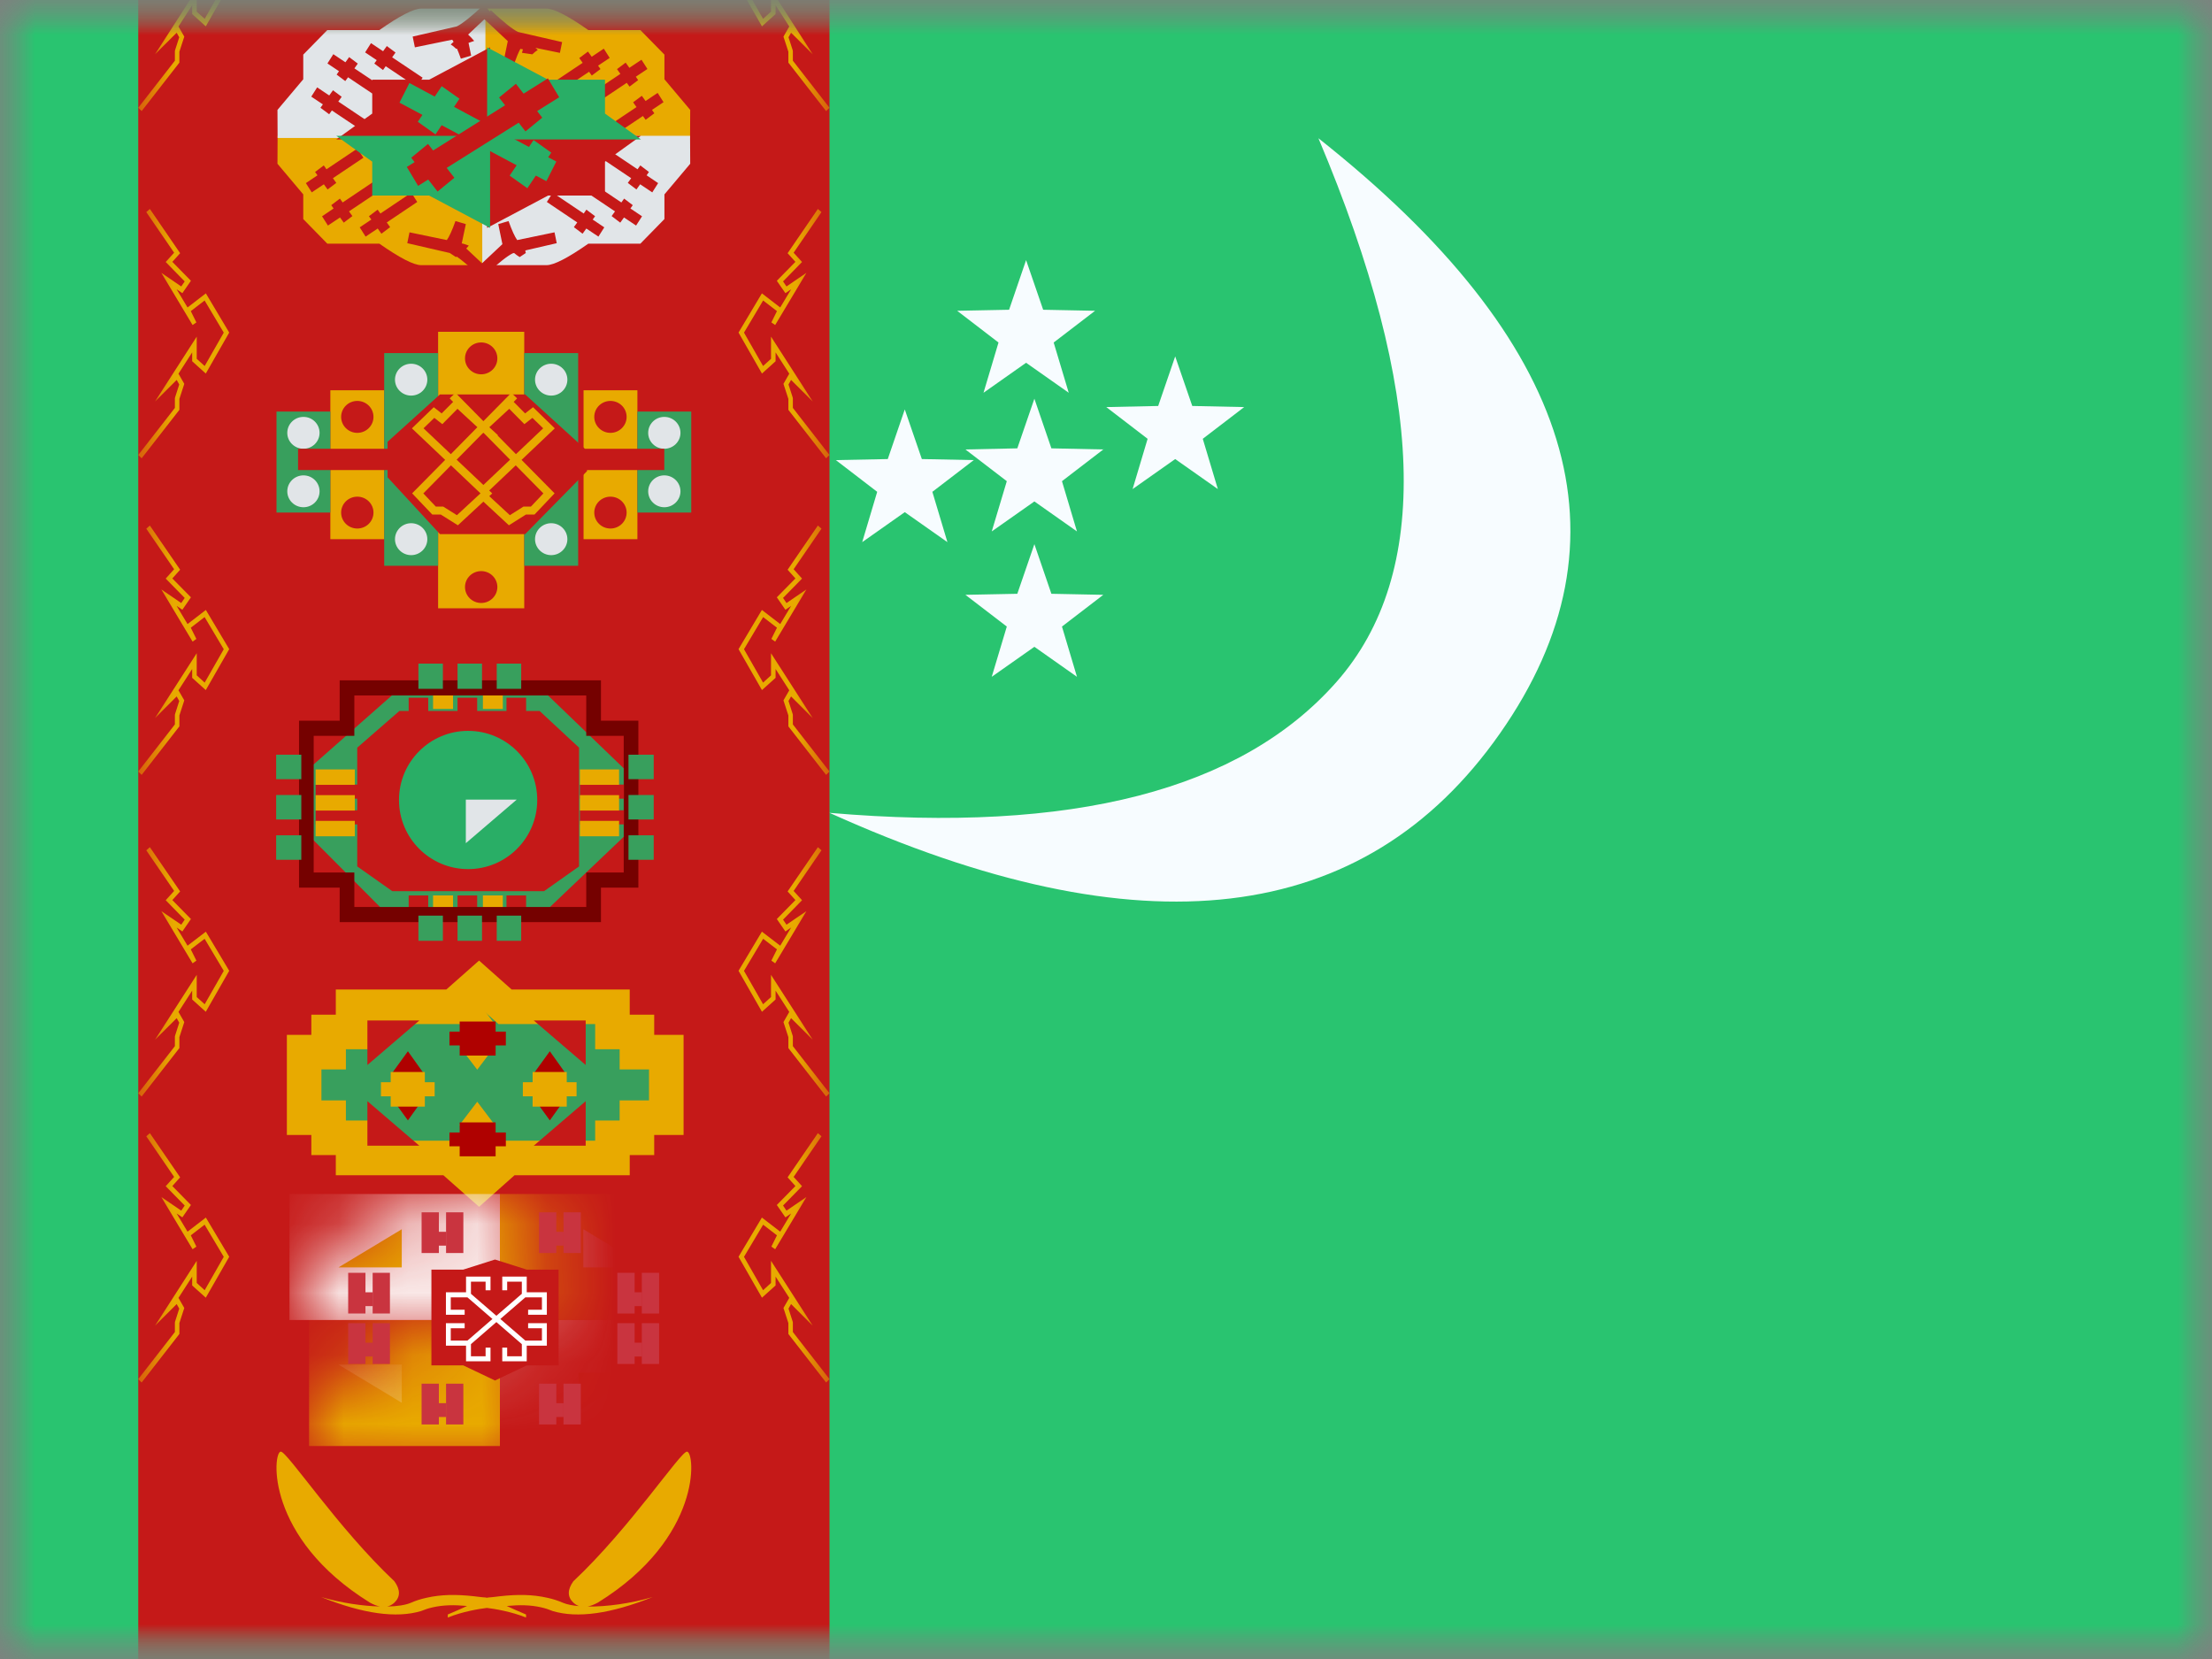 <svg xmlns="http://www.w3.org/2000/svg" xmlns:xlink="http://www.w3.org/1999/xlink" width="32" height="24" viewBox="0 0 32 24">
  <rect x="0" y="0" width="32" height="24" fill="#808080" stroke="none"/>
  <defs>
    <rect id="a" width="32" height="24"/>
    <rect id="c" width="32" height="24"/>
    <rect id="e" width="32" height="24"/>
    <rect id="g" width="10" height="26.323" y="1.677"/>
    <polygon id="i" points="1.817 .051 .045 1.05 .045 2.705 1.817 3.745 3.736 3.745 5.55 2.705 5.55 1.05 3.736 .051"/>
  </defs>
  <g fill="none" fill-rule="evenodd">
    <mask id="b" fill="white">
      <use xlink:href="#a"/>
    </mask>
    <g mask="url(#b)">
      <mask id="d" fill="white">
        <use xlink:href="#c"/>
      </mask>
      <g mask="url(#d)">
        <mask id="f" fill="white">
          <use xlink:href="#e"/>
        </mask>
        <use fill="#29C470" xlink:href="#e"/>
        <g mask="url(#f)">
          <g transform="translate(2 -2)">
            <mask id="h" fill="white">
              <use xlink:href="#g"/>
            </mask>
            <use fill="#C51918" xlink:href="#g"/>
            <path fill="#E8AA00" d="M0.595,21.298 L0.049,22 L0,21.951 L0.53,21.27 L0.53,21.134 L0.532,21.121 L0.593,20.931 L0.556,20.865 L0.243,21.178 L0.846,20.24 L0.846,20.56 L0.961,20.665 L1.237,20.182 L0.96,19.717 L0.76,19.871 L0.841,20.034 L0.786,20.072 L0.334,19.317 L0.622,19.514 L0.672,19.44 L0.397,19.16 L0.519,19.026 L0.116,18.438 L0.168,18.393 L0.606,19.032 L0.493,19.158 L0.762,19.432 L0.638,19.611 L0.555,19.555 L0.713,19.818 L0.978,19.614 L1.316,20.181 L0.977,20.773 L0.78,20.596 L0.78,20.468 L0.582,20.776 L0.666,20.922 L0.595,21.14 L0.595,21.298 Z M0.595,17.162 L0.049,17.863 L0,17.815 L0.53,17.134 L0.53,16.997 L0.532,16.985 L0.593,16.795 L0.556,16.729 L0.243,17.041 L0.846,16.103 L0.846,16.424 L0.961,16.528 L1.237,16.045 L0.96,15.581 L0.76,15.734 L0.841,15.897 L0.786,15.936 L0.334,15.181 L0.622,15.377 L0.672,15.304 L0.397,15.023 L0.519,14.889 L0.116,14.301 L0.168,14.256 L0.606,14.896 L0.493,15.021 L0.762,15.295 L0.638,15.475 L0.555,15.418 L0.713,15.681 L0.978,15.478 L1.316,16.044 L0.977,16.637 L0.78,16.459 L0.78,16.331 L0.582,16.639 L0.666,16.786 L0.595,17.004 L0.595,17.162 Z M0.595,12.508 L0.049,13.21 L0,13.161 L0.53,12.48 L0.53,12.344 L0.532,12.331 L0.593,12.141 L0.556,12.075 L0.243,12.388 L0.846,11.45 L0.846,11.77 L0.961,11.875 L1.237,11.392 L0.96,10.927 L0.76,11.081 L0.841,11.243 L0.786,11.282 L0.334,10.527 L0.622,10.724 L0.672,10.65 L0.397,10.37 L0.519,10.235 L0.116,9.648 L0.168,9.603 L0.606,10.242 L0.493,10.368 L0.762,10.641 L0.638,10.821 L0.555,10.765 L0.713,11.028 L0.978,10.824 L1.316,11.391 L0.977,11.983 L0.78,11.806 L0.78,11.678 L0.582,11.986 L0.666,12.132 L0.595,12.35 L0.595,12.508 Z M0.595,7.929 L0.049,8.63 L0,8.582 L0.53,7.901 L0.53,7.764 L0.532,7.751 L0.593,7.562 L0.556,7.496 L0.243,7.808 L0.846,6.87 L0.846,7.191 L0.961,7.295 L1.237,6.812 L0.96,6.347 L0.76,6.501 L0.841,6.664 L0.786,6.702 L0.334,5.947 L0.622,6.144 L0.672,6.071 L0.397,5.79 L0.519,5.656 L0.116,5.068 L0.168,5.023 L0.606,5.663 L0.493,5.788 L0.762,6.062 L0.638,6.241 L0.555,6.185 L0.713,6.448 L0.978,6.244 L1.316,6.811 L0.977,7.404 L0.78,7.226 L0.78,7.098 L0.582,7.406 L0.666,7.553 L0.595,7.771 L0.595,7.929 Z M0.595,2.906 L0.049,3.607 L0,3.559 L0.53,2.878 L0.53,2.741 L0.532,2.728 L0.593,2.539 L0.556,2.473 L0.243,2.785 L0.846,1.847 L0.846,2.168 L0.961,2.272 L1.237,1.789 L0.96,1.324 L0.76,1.478 L0.841,1.641 L0.786,1.68 L0.334,0.925 L0.622,1.121 L0.672,1.048 L0.397,0.767 L0.519,0.633 L0.116,0.045 L0.168,0 L0.606,0.64 L0.493,0.765 L0.762,1.039 L0.638,1.218 L0.555,1.162 L0.713,1.425 L0.978,1.221 L1.316,1.788 L0.977,2.381 L0.78,2.203 L0.78,2.075 L0.582,2.383 L0.666,2.53 L0.595,2.748 L0.595,2.906 Z M9.405,21.298 L9.405,21.14 L9.334,20.922 L9.418,20.776 L9.22,20.468 L9.22,20.596 L9.023,20.773 L8.684,20.181 L9.022,19.614 L9.287,19.818 L9.445,19.555 L9.362,19.611 L9.238,19.432 L9.507,19.158 L9.394,19.032 L9.832,18.393 L9.884,18.438 L9.481,19.026 L9.603,19.16 L9.328,19.44 L9.378,19.514 L9.666,19.317 L9.214,20.072 L9.159,20.034 L9.24,19.871 L9.04,19.717 L8.763,20.182 L9.039,20.665 L9.154,20.56 L9.154,20.24 L9.757,21.178 L9.444,20.865 L9.407,20.931 L9.468,21.121 L9.47,21.134 L9.47,21.27 L10,21.951 L9.951,22 L9.405,21.298 Z M9.405,17.162 L9.405,17.004 L9.334,16.786 L9.418,16.639 L9.22,16.331 L9.22,16.459 L9.023,16.637 L8.684,16.044 L9.022,15.478 L9.287,15.681 L9.445,15.418 L9.362,15.475 L9.238,15.295 L9.507,15.021 L9.394,14.896 L9.832,14.256 L9.884,14.301 L9.481,14.889 L9.603,15.023 L9.328,15.304 L9.378,15.377 L9.666,15.181 L9.214,15.936 L9.159,15.897 L9.24,15.734 L9.04,15.581 L8.763,16.045 L9.039,16.528 L9.154,16.424 L9.154,16.103 L9.757,17.041 L9.444,16.729 L9.407,16.795 L9.468,16.985 L9.47,16.997 L9.47,17.134 L10,17.815 L9.951,17.863 L9.405,17.162 Z M9.405,12.508 L9.405,12.35 L9.334,12.132 L9.418,11.986 L9.22,11.678 L9.22,11.806 L9.023,11.983 L8.684,11.391 L9.022,10.824 L9.287,11.028 L9.445,10.765 L9.362,10.821 L9.238,10.641 L9.507,10.368 L9.394,10.242 L9.832,9.603 L9.884,9.648 L9.481,10.235 L9.603,10.37 L9.328,10.65 L9.378,10.724 L9.666,10.527 L9.214,11.282 L9.159,11.243 L9.24,11.081 L9.04,10.927 L8.763,11.392 L9.039,11.875 L9.154,11.77 L9.154,11.45 L9.757,12.388 L9.444,12.075 L9.407,12.141 L9.468,12.331 L9.47,12.344 L9.47,12.48 L10,13.161 L9.951,13.21 L9.405,12.508 Z M9.405,7.929 L9.405,7.771 L9.334,7.553 L9.418,7.406 L9.22,7.098 L9.22,7.226 L9.023,7.404 L8.684,6.811 L9.022,6.244 L9.287,6.448 L9.445,6.185 L9.362,6.241 L9.238,6.062 L9.507,5.788 L9.394,5.663 L9.832,5.023 L9.884,5.068 L9.481,5.656 L9.603,5.79 L9.328,6.071 L9.378,6.144 L9.666,5.947 L9.214,6.702 L9.159,6.664 L9.24,6.501 L9.04,6.347 L8.763,6.812 L9.039,7.295 L9.154,7.191 L9.154,6.87 L9.757,7.808 L9.444,7.496 L9.407,7.562 L9.468,7.751 L9.47,7.764 L9.47,7.901 L10,8.582 L9.951,8.63 L9.405,7.929 Z M9.405,2.906 L9.405,2.748 L9.334,2.53 L9.418,2.383 L9.22,2.075 L9.22,2.203 L9.023,2.381 L8.684,1.788 L9.022,1.221 L9.287,1.425 L9.445,1.162 L9.362,1.218 L9.238,1.039 L9.507,0.765 L9.394,0.64 L9.832,0 L9.884,0.045 L9.481,0.633 L9.603,0.767 L9.328,1.048 L9.378,1.121 L9.666,0.925 L9.214,1.68 L9.159,1.641 L9.24,1.478 L9.04,1.324 L8.763,1.789 L9.039,2.272 L9.154,2.168 L9.154,1.847 L9.757,2.785 L9.444,2.473 L9.407,2.539 L9.468,2.728 L9.47,2.741 L9.47,2.878 L10,3.559 L9.951,3.607 L9.405,2.906 Z" mask="url(#h)"/>
            <g mask="url(#h)">
              <g transform="translate(2.4 16.2)">
                <path fill="#389F5D" stroke="#E8AA00" stroke-width=".5" d="M2.907,0.365 L4.46,0.365 L4.46,0.729 L4.814,0.729 L4.814,1.021 L5.239,1.021 L5.239,1.969 L4.814,1.969 L4.814,2.26 L4.46,2.26 L4.46,2.552 L2.948,2.552 C2.669,2.8 2.53,2.924 2.53,2.924 C2.53,2.924 2.39,2.8 2.109,2.552 L0.708,2.552 L0.708,2.26 L0.354,2.26 L0.354,1.969 L0,1.969 L0,1.021 L0.354,1.021 L0.354,0.729 L0.708,0.729 L0.708,0.365 L2.151,0.365 L2.53,0.03 L2.907,0.365 Z"/>
                <path fill="#C51918" d="M0.915,0.563 L1.666,0.563 L0.915,1.207 L0.915,0.563 Z M4.073,0.563 L4.073,1.207 L3.322,0.563 L4.073,0.563 Z M0.915,2.374 L0.915,1.73 L1.666,2.374 L0.915,2.374 Z M4.073,2.374 L3.322,2.374 L4.073,1.73 L4.073,2.374 Z"/>
                <path fill="#E8AA00" d="M2.504,0.279 L2.76,0.619 L2.245,0.619 L2.504,0.279 Z M2.504,1.275 L2.245,0.936 L2.76,0.936 L2.504,1.275 Z M2.504,1.738 L2.76,2.077 L2.245,2.077 L2.504,1.738 Z M2.504,2.733 L2.245,2.394 L2.76,2.394 L2.504,2.733 Z"/>
                <path fill="#AF0100" d="M2.25 2.183L2.25 2.037 2.77 2.037 2.77 2.183 2.918 2.183 2.918 2.383 2.77 2.383 2.77 2.528 2.25 2.528 2.25 2.383 2.102 2.383 2.102 2.183 2.25 2.183zM2.25.724L2.25.578 2.77.578 2.77.724 2.918.724 2.918.924 2.77.924 2.77 1.07 2.25 1.07 2.25.924 2.102.924 2.102.724 2.25.724zM1.501 1.008L1.744 1.349 1.254 1.349 1.501 1.008zM1.501 2.008L1.254 1.668 1.744 1.668 1.501 2.008zM3.554 1.008L3.797 1.349 3.307 1.349 3.554 1.008zM3.554 2.008L3.307 1.668 3.797 1.668 3.554 2.008z"/>
                <path fill="#E8AA00" d="M3.305,1.456 L3.305,1.308 L3.799,1.308 L3.799,1.456 L3.941,1.456 L3.941,1.66 L3.799,1.66 L3.799,1.809 L3.305,1.809 L3.305,1.66 L3.164,1.66 L3.164,1.456 L3.305,1.456 Z M1.252,1.456 L1.252,1.308 L1.746,1.308 L1.746,1.456 L1.888,1.456 L1.888,1.66 L1.746,1.66 L1.746,1.809 L1.252,1.809 L1.252,1.66 L1.111,1.66 L1.111,1.456 L1.252,1.456 Z"/>
              </g>
            </g>
            <g mask="url(#h)">
              <g transform="translate(2.4 19.2)">
                <mask id="j" fill="white">
                  <use xlink:href="#i"/>
                </mask>
                <rect width="2.761" height="1.823" x=".071" y="1.896" fill="#E8AA00" fill-rule="nonzero" mask="url(#j)"/>
                <g mask="url(#j)">
                  <g transform="translate(-.212 .073)">
                    <rect width="3.044" height="1.823" fill="#F9E8E7"/>
                    <polygon fill="#E8AA00" fill-rule="nonzero" points=".708 1.062 1.624 .51 1.624 1.062"/>
                  </g>
                </g>
                <g mask="url(#j)">
                  <g transform="matrix(-1 0 0 1 5.876 .073)">
                    <rect width="3.044" height="1.823" fill="#E8AA00"/>
                    <polygon fill="#F9E8E7" fill-rule="nonzero" points=".92 1.062 1.837 .51 1.837 1.062"/>
                  </g>
                </g>
                <g mask="url(#j)">
                  <g transform="rotate(180 2.796 1.86)">
                    <rect width="2.761" height="1.823" fill="#F9E8E7"/>
                    <polygon fill="#E8AA00" fill-rule="nonzero" points=".708 1.062 1.624 .51 1.624 1.062"/>
                  </g>
                </g>
                <polygon fill="#FCFCFC" fill-rule="nonzero" points=".496 3.104 1.412 2.552 1.412 3.104" mask="url(#j)" transform="matrix(1 0 0 -1 0 5.645)"/>
                <polygon fill="#C51918" points="1.841 1.167 2.301 1.167 2.761 1.021 3.221 1.167 3.681 1.167 3.681 2.552 3.221 2.552 2.761 2.771 2.301 2.552 1.841 2.552"/>
                <path fill="#C9343F" fill-rule="nonzero" d="M1.949,3.099 L2.052,3.099 L2.052,3.299 L1.949,3.299 L1.949,3.407 L1.699,3.407 L1.699,2.817 L1.949,2.817 L1.949,3.099 Z M3.648,3.099 L3.751,3.099 L3.751,3.299 L3.648,3.299 L3.648,3.407 L3.398,3.407 L3.398,2.817 L3.648,2.817 L3.648,3.099 Z M1.949,0.62 L2.052,0.62 L2.052,0.82 L1.949,0.82 L1.949,0.927 L1.699,0.927 L1.699,0.338 L1.949,0.338 L1.949,0.62 Z M3.648,0.62 L3.751,0.62 L3.751,0.82 L3.648,0.82 L3.648,0.927 L3.398,0.927 L3.398,0.338 L3.648,0.338 L3.648,0.62 Z M4.781,2.224 L4.883,2.224 L4.883,2.424 L4.781,2.424 L4.781,2.532 L4.531,2.532 L4.531,1.942 L4.781,1.942 L4.781,2.224 Z M4.781,1.495 L4.883,1.495 L4.883,1.695 L4.781,1.695 L4.781,1.802 L4.531,1.802 L4.531,1.213 L4.781,1.213 L4.781,1.495 Z M0.887,2.224 L0.99,2.224 L0.99,2.424 L0.887,2.424 L0.887,2.532 L0.637,2.532 L0.637,1.942 L0.887,1.942 L0.887,2.224 Z M0.887,1.495 L0.99,1.495 L0.99,1.695 L0.887,1.695 L0.887,1.802 L0.637,1.802 L0.637,1.213 L0.887,1.213 L0.887,1.495 Z M0.991,1.213 L1.241,1.213 L1.241,1.802 L0.991,1.802 L0.991,1.213 Z M0.991,1.942 L1.241,1.942 L1.241,2.532 L0.991,2.532 L0.991,1.942 Z M4.885,1.213 L5.135,1.213 L5.135,1.802 L4.885,1.802 L4.885,1.213 Z M4.885,1.942 L5.135,1.942 L5.135,2.532 L4.885,2.532 L4.885,1.942 Z M3.752,0.338 L4.002,0.338 L4.002,0.927 L3.752,0.927 L3.752,0.338 Z M2.053,0.338 L2.303,0.338 L2.303,0.927 L2.053,0.927 L2.053,0.338 Z M3.752,2.817 L4.002,2.817 L4.002,3.407 L3.752,3.407 L3.752,2.817 Z M2.053,2.817 L2.303,2.817 L2.303,3.407 L2.053,3.407 L2.053,2.817 Z"/>
                <path fill="#FFFFFF" fill-rule="nonzero" d="M2.724,1.881 L2.362,1.568 L2.121,1.568 L2.121,1.747 L2.322,1.747 L2.322,1.82 L2.051,1.82 L2.051,1.495 L2.342,1.495 L2.342,1.268 L2.696,1.268 L2.696,1.466 L2.625,1.466 L2.625,1.341 L2.413,1.341 L2.413,1.517 L2.781,1.835 L3.149,1.517 L3.149,1.341 L2.937,1.341 L2.937,1.466 L2.866,1.466 L2.866,1.268 L3.22,1.268 L3.22,1.495 L3.511,1.495 L3.511,1.82 L3.24,1.82 L3.24,1.747 L3.44,1.747 L3.44,1.568 L3.2,1.568 L2.838,1.881 L3.2,2.194 L3.44,2.194 L3.44,2.015 L3.24,2.015 L3.24,1.942 L3.511,1.942 L3.511,2.267 L3.22,2.267 L3.22,2.493 L2.866,2.493 L2.866,2.295 L2.937,2.295 L2.937,2.421 L3.149,2.421 L3.149,2.245 L2.781,1.926 L2.413,2.245 L2.413,2.421 L2.625,2.421 L2.625,2.295 L2.696,2.295 L2.696,2.493 L2.342,2.493 L2.342,2.267 L2.051,2.267 L2.051,1.942 L2.322,1.942 L2.322,2.015 L2.121,2.015 L2.121,2.194 L2.362,2.194 L2.724,1.881 Z"/>
              </g>
            </g>
            <g mask="url(#h)">
              <g transform="translate(2 6.8)">
                <path fill="#E8AA00" fill-rule="nonzero" d="M0.779,0.846 L1.558,0.846 L1.558,3 L0.779,3 L0.779,0.846 Z M4.442,0.846 L5.221,0.846 L5.221,3 L4.442,3 L4.442,0.846 Z M2.338,0 L3.584,0 L3.584,4 L2.338,4 L2.338,0 Z"/>
                <path fill="#389F5D" d="M0,1.154 L0.779,1.154 L0.779,2.615 L0,2.615 L0,1.154 Z M1.558,0.308 L2.338,0.308 L2.338,3.385 L1.558,3.385 L1.558,0.308 Z M5.221,1.154 L6,1.154 L6,2.615 L5.221,2.615 L5.221,1.154 Z M3.584,0.308 L4.364,0.308 L4.364,3.385 L3.584,3.385 L3.584,0.308 Z"/>
                <path fill="#E1E5E8" d="M0.39,1.692 C0.261,1.692 0.156,1.589 0.156,1.462 C0.156,1.334 0.261,1.231 0.39,1.231 C0.519,1.231 0.623,1.334 0.623,1.462 C0.623,1.589 0.519,1.692 0.39,1.692 Z M0.39,2.538 C0.261,2.538 0.156,2.435 0.156,2.308 C0.156,2.18 0.261,2.077 0.39,2.077 C0.519,2.077 0.623,2.18 0.623,2.308 C0.623,2.435 0.519,2.538 0.39,2.538 Z M1.948,3.231 C1.819,3.231 1.714,3.127 1.714,3 C1.714,2.873 1.819,2.769 1.948,2.769 C2.077,2.769 2.182,2.873 2.182,3 C2.182,3.127 2.077,3.231 1.948,3.231 Z M1.948,0.923 C1.819,0.923 1.714,0.82 1.714,0.692 C1.714,0.565 1.819,0.462 1.948,0.462 C2.077,0.462 2.182,0.565 2.182,0.692 C2.182,0.82 2.077,0.923 1.948,0.923 Z M5.61,1.692 C5.481,1.692 5.377,1.589 5.377,1.462 C5.377,1.334 5.481,1.231 5.61,1.231 C5.739,1.231 5.844,1.334 5.844,1.462 C5.844,1.589 5.739,1.692 5.61,1.692 Z M5.61,2.538 C5.481,2.538 5.377,2.435 5.377,2.308 C5.377,2.18 5.481,2.077 5.61,2.077 C5.739,2.077 5.844,2.18 5.844,2.308 C5.844,2.435 5.739,2.538 5.61,2.538 Z M3.974,3.231 C3.845,3.231 3.74,3.127 3.74,3 C3.74,2.873 3.845,2.769 3.974,2.769 C4.103,2.769 4.208,2.873 4.208,3 C4.208,3.127 4.103,3.231 3.974,3.231 Z M3.974,0.923 C3.845,0.923 3.74,0.82 3.74,0.692 C3.74,0.565 3.845,0.462 3.974,0.462 C4.103,0.462 4.208,0.565 4.208,0.692 C4.208,0.82 4.103,0.923 3.974,0.923 Z"/>
                <path fill="#C51918" d="M1.169,1.462 C1.04,1.462 0.935,1.358 0.935,1.231 C0.935,1.103 1.04,1 1.169,1 C1.298,1 1.403,1.103 1.403,1.231 C1.403,1.358 1.298,1.462 1.169,1.462 Z M2.961,0.615 C2.832,0.615 2.727,0.512 2.727,0.385 C2.727,0.257 2.832,0.154 2.961,0.154 C3.09,0.154 3.195,0.257 3.195,0.385 C3.195,0.512 3.09,0.615 2.961,0.615 Z M2.961,3.923 C2.832,3.923 2.727,3.82 2.727,3.692 C2.727,3.565 2.832,3.462 2.961,3.462 C3.09,3.462 3.195,3.565 3.195,3.692 C3.195,3.82 3.09,3.923 2.961,3.923 Z M4.831,1.462 C4.702,1.462 4.597,1.358 4.597,1.231 C4.597,1.103 4.702,1 4.831,1 C4.96,1 5.065,1.103 5.065,1.231 C5.065,1.358 4.96,1.462 4.831,1.462 Z M1.169,2.846 C1.04,2.846 0.935,2.743 0.935,2.615 C0.935,2.488 1.04,2.385 1.169,2.385 C1.298,2.385 1.403,2.488 1.403,2.615 C1.403,2.743 1.298,2.846 1.169,2.846 Z M4.831,2.846 C4.702,2.846 4.597,2.743 4.597,2.615 C4.597,2.488 4.702,2.385 4.831,2.385 C4.96,2.385 5.065,2.488 5.065,2.615 C5.065,2.743 4.96,2.846 4.831,2.846 Z"/>
                <path fill="#C51918" d="M4.461,1.692 L5.61,1.692 L5.61,2 L4.492,2 L4.492,2.016 L3.597,2.927 L2.365,2.927 L1.607,2.105 L1.607,2 L0.312,2 L0.312,1.692 L1.607,1.692 L1.607,1.591 L2.365,0.906 L3.597,0.906 L4.461,1.692 Z"/>
                <path fill="#E8AA00" fill-rule="nonzero" d="M2.555,1.014 L2.505,0.963 L2.589,0.883 L2.993,1.293 L3.397,0.883 L3.481,0.963 L3.431,1.014 L3.633,1.218 L3.555,1.213 L3.711,1.091 L4.026,1.397 L3.545,1.853 L4.023,2.337 L3.732,2.644 L3.608,2.644 L3.362,2.799 L2.993,2.457 L2.624,2.799 L2.377,2.644 L2.254,2.644 L1.962,2.337 L2.44,1.853 L1.959,1.397 L2.275,1.091 L2.43,1.213 L2.352,1.218 L2.555,1.014 Z M2.993,2.216 L3.379,1.85 L3.011,1.477 L2.993,1.46 L2.974,1.477 L2.606,1.85 L2.993,2.216 Z M3.077,2.296 L3.121,2.338 L3.078,2.378 L3.376,2.653 L3.574,2.528 L3.681,2.528 L3.861,2.338 L3.461,1.932 L3.077,2.296 Z M3.199,1.501 L3.464,1.77 L3.858,1.396 L3.702,1.245 L3.586,1.336 L3.367,1.114 L3.079,1.38 L3.093,1.394 L3.204,1.496 L3.199,1.501 Z M2.951,2.337 L2.524,1.932 L2.124,2.338 L2.304,2.528 L2.411,2.528 L2.61,2.653 L2.951,2.337 Z M2.522,1.77 L2.906,1.38 L2.618,1.114 L2.399,1.336 L2.283,1.245 L2.127,1.396 L2.522,1.77 Z"/>
              </g>
            </g>
            <path fill="#E8AA00" fill-rule="nonzero" d="M5.044,25.114 C5.062,25.11 5.078,25.108 5.093,25.108 C5.096,25.108 5.109,25.106 5.133,25.104 C5.135,25.103 5.207,25.095 5.234,25.092 C5.487,25.064 5.701,25.065 5.921,25.115 C5.999,25.132 6.074,25.156 6.145,25.187 C6.202,25.211 6.282,25.227 6.379,25.235 C6.348,25.225 6.32,25.208 6.294,25.184 C6.207,25.101 6.207,24.998 6.294,24.876 C7.116,24.104 7.847,22.993 7.939,23 C8.056,23.009 8.165,24.244 6.649,25.184 C6.595,25.213 6.546,25.232 6.5,25.241 C6.77,25.245 7.121,25.198 7.441,25.104 C6.836,25.346 6.354,25.414 5.995,25.306 C5.943,25.284 5.888,25.266 5.83,25.253 C5.677,25.218 5.52,25.215 5.331,25.233 C5.41,25.27 5.503,25.312 5.61,25.356 L5.61,25.4 C5.398,25.314 5.15,25.273 5.044,25.261 C4.938,25.273 4.69,25.314 4.478,25.4 L4.478,25.356 C4.585,25.312 4.677,25.27 4.757,25.233 C4.568,25.215 4.411,25.218 4.258,25.253 C4.2,25.266 4.145,25.284 4.092,25.306 C3.733,25.414 3.251,25.346 2.647,25.104 C2.932,25.188 3.242,25.234 3.497,25.24 C3.452,25.232 3.404,25.213 3.351,25.184 C1.835,24.244 1.944,23.009 2.061,23 C2.153,22.993 2.884,24.104 3.706,24.876 C3.793,24.998 3.793,25.101 3.706,25.184 C3.675,25.213 3.64,25.232 3.601,25.241 C3.746,25.238 3.866,25.22 3.943,25.187 C4.013,25.156 4.088,25.132 4.167,25.115 C4.386,25.065 4.6,25.064 4.854,25.092 C4.88,25.095 4.952,25.103 4.954,25.104 C4.978,25.106 4.992,25.108 4.995,25.108 C5.01,25.108 5.026,25.11 5.044,25.114 Z" mask="url(#h)"/>
            <g mask="url(#h)">
              <g transform="translate(2 11.6)">
                <polygon fill="#389F5D" points="1.764 .377 .512 1.481 .512 2.531 1.607 3.631 3.841 3.631 5.073 2.458 5.073 1.563 3.841 .377"/>
                <path fill="#C51918" d="M1.912,3.354 L2.195,3.354 L2.195,3.573 L1.912,3.573 L1.912,3.354 Z M1.912,0.494 L2.195,0.494 L2.195,0.713 L1.912,0.713 L1.912,0.494 Z M2.619,3.354 L2.903,3.354 L2.903,3.573 L2.619,3.573 L2.619,3.354 Z M2.619,0.494 L2.903,0.494 L2.903,0.713 L2.619,0.713 L2.619,0.494 Z M3.327,3.354 L3.611,3.354 L3.611,3.573 L3.327,3.573 L3.327,3.354 Z M3.327,0.494 L3.611,0.494 L3.611,0.713 L3.327,0.713 L3.327,0.494 Z"/>
                <path fill="#E8AA00" fill-rule="nonzero" d="M2.265,0.438 L2.554,0.438 L2.554,0.656 L2.265,0.656 L2.265,0.438 Z M2.265,3.354 L2.554,3.354 L2.554,3.573 L2.265,3.573 L2.265,3.354 Z M2.986,0.438 L3.274,0.438 L3.274,0.656 L2.986,0.656 L2.986,0.438 Z M2.986,3.354 L3.274,3.354 L3.274,3.573 L2.986,3.573 L2.986,3.354 Z"/>
                <path fill="#750100" d="M0.914,0.242 L4.694,0.242 L4.694,0.826 L5.235,0.826 L5.235,3.241 L4.694,3.241 L4.694,3.74 L0.914,3.74 L0.914,3.241 L0.326,3.241 L0.326,0.826 L0.914,0.826 L0.914,0.242 Z M1.126,1.045 L0.538,1.045 L0.538,3.022 L1.126,3.022 L1.126,3.521 L4.481,3.521 L4.481,3.022 L5.023,3.022 L5.023,1.045 L4.481,1.045 L4.481,0.461 L1.126,0.461 L1.126,1.045 Z"/>
                <path fill="#389F5D" d="M2.053,0 L2.407,0 L2.407,0.365 L2.053,0.365 L2.053,0 Z M2.619,0 L2.973,0 L2.973,0.365 L2.619,0.365 L2.619,0 Z M3.186,0 L3.54,0 L3.54,0.365 L3.186,0.365 L3.186,0 Z M2.053,3.646 L2.407,3.646 L2.407,4.01 L2.053,4.01 L2.053,3.646 Z M2.619,3.646 L2.973,3.646 L2.973,4.01 L2.619,4.01 L2.619,3.646 Z M3.186,3.646 L3.54,3.646 L3.54,4.01 L3.186,4.01 L3.186,3.646 Z M-0.005,2.838 L-0.005,2.484 L0.359,2.484 L0.359,2.838 L-0.005,2.838 Z M-0.005,2.255 L-0.005,1.901 L0.359,1.901 L0.359,2.255 L-0.005,2.255 Z M-0.005,1.672 L-0.005,1.318 L0.359,1.318 L0.359,1.672 L-0.005,1.672 Z M5.092,2.838 L5.092,2.484 L5.457,2.484 L5.457,2.838 L5.092,2.838 Z M5.092,2.255 L5.092,1.901 L5.457,1.901 L5.457,2.255 L5.092,2.255 Z M5.092,1.672 L5.092,1.318 L5.457,1.318 L5.457,1.672 L5.092,1.672 Z"/>
                <polygon fill="#C51918" points="1.778 .685 1.168 1.216 1.168 2.934 1.675 3.292 3.871 3.292 4.377 2.934 4.377 1.216 3.806 .685"/>
                <polygon fill="#E1E5E8" points="2.803 1.397 2.067 2.026 2.803 2.026"/>
                <polygon fill="#E8AA00" fill-rule="nonzero" points="2.803 1.98 2.067 2.61 2.803 2.61" transform="matrix(1 0 0 -1 0 4.577)"/>
                <polygon fill="#E8AA00" points="3.511 1.397 2.775 2.026 3.511 2.026" transform="matrix(-1 0 0 1 6.25 0)"/>
                <circle cx="2.772" cy="1.973" r="1" fill="#29AE66"/>
                <polygon fill="#E1E5E8" fill-rule="nonzero" points="3.511 1.98 2.775 2.61 3.511 2.61" transform="rotate(180 3.125 2.289)"/>
                <path fill="#C51918" d="M0.566,1.75 L1.204,1.75 L1.204,1.954 L0.566,1.954 L0.566,1.75 Z M0.566,2.122 L1.204,2.122 L1.204,2.326 L0.566,2.326 L0.566,2.122 Z M4.389,1.75 L5.027,1.75 L5.027,1.954 L4.389,1.954 L4.389,1.75 Z M4.389,2.122 L5.027,2.122 L5.027,2.326 L4.389,2.326 L4.389,2.122 Z"/>
                <path fill="#E8AA00" fill-rule="nonzero" d="M0.566,1.531 L1.133,1.531 L1.133,1.754 L0.566,1.754 L0.566,1.531 Z M0.566,1.903 L1.133,1.903 L1.133,2.126 L0.566,2.126 L0.566,1.903 Z M0.566,2.275 L1.133,2.275 L1.133,2.498 L0.566,2.498 L0.566,2.275 Z M4.389,1.531 L4.956,1.531 L4.956,1.754 L4.389,1.754 L4.389,1.531 Z M4.389,1.903 L4.956,1.903 L4.956,2.126 L4.389,2.126 L4.389,1.903 Z M4.389,2.275 L4.956,2.275 L4.956,2.498 L4.389,2.498 L4.389,2.275 Z"/>
              </g>
            </g>
            <g mask="url(#h)">
              <g transform="translate(2 2)">
                <path fill="#E8AA00" fill-rule="nonzero" d="M2.975,1.964 L2.977,0.124 C3.487,0.124 3.797,0.124 3.905,0.124 C4.013,0.124 4.215,0.227 4.511,0.435 L5.264,0.435 L5.612,0.79 L5.612,1.147 L5.985,1.59 L5.983,1.996 L3.024,1.996 L3.022,3.836 C2.511,3.836 2.202,3.836 2.094,3.836 C1.986,3.836 1.784,3.732 1.488,3.525 L0.735,3.525 L0.387,3.169 L0.387,2.812 L0.014,2.369 L0.016,1.964 L2.975,1.964 Z"/>
                <path fill="#E1E5E8" d="M2.975,1.964 L2.977,0.124 C3.487,0.124 3.797,0.124 3.905,0.124 C4.013,0.124 4.215,0.227 4.511,0.435 L5.264,0.435 L5.612,0.79 L5.612,1.147 L5.985,1.59 L5.983,1.996 L3.024,1.996 L3.022,3.836 C2.511,3.836 2.202,3.836 2.094,3.836 C1.986,3.836 1.784,3.732 1.488,3.525 L0.735,3.525 L0.387,3.169 L0.387,2.812 L0.014,2.369 L0.016,1.964 L2.975,1.964 Z" transform="matrix(-1 0 0 1 5.999 0)"/>
                <path fill="#C51918" d="M3.565,0.714 L3.528,0.707 C3.5,0.759 3.469,0.834 3.435,0.929 L3.286,0.885 L3.346,0.595 L3.008,0.278 L2.772,0.5 C2.801,0.527 2.831,0.557 2.86,0.592 C2.835,0.601 2.811,0.61 2.788,0.617 L2.778,0.62 L2.816,0.805 L2.667,0.849 C2.647,0.793 2.629,0.745 2.611,0.704 L2.599,0.706 C2.57,0.678 2.544,0.657 2.52,0.643 L2.562,0.605 C2.555,0.593 2.548,0.583 2.542,0.574 L2.002,0.685 L1.97,0.529 L2.608,0.382 C2.685,0.345 2.818,0.24 3.001,0.068 L3.087,0.165 L3.101,0.148 C3.284,0.32 3.417,0.425 3.494,0.462 L4.132,0.609 L4.1,0.765 L3.746,0.692 L3.78,0.723 C3.756,0.737 3.729,0.758 3.701,0.786 L3.551,0.764 L3.565,0.714 Z M4.429,0.909 L4.38,0.84 L4.506,0.746 L4.56,0.821 L4.735,0.704 L4.82,0.838 L4.652,0.95 L4.687,0.999 L4.561,1.093 L4.522,1.038 L4.074,1.338 L3.988,1.204 L4.429,0.909 Z M4.975,1.069 L4.926,1 L5.051,0.906 L5.105,0.981 L5.28,0.864 L5.366,0.998 L5.198,1.11 L5.232,1.159 L5.107,1.253 L5.067,1.198 L4.619,1.498 L4.534,1.364 L4.975,1.069 Z M5.208,1.549 L5.159,1.48 L5.285,1.386 L5.339,1.461 L5.514,1.344 L5.599,1.478 L5.432,1.59 L5.466,1.639 L5.34,1.733 L5.301,1.678 L4.853,1.978 L4.768,1.844 L5.208,1.549 Z M1.58,0.958 L1.541,1.013 L1.415,0.919 L1.45,0.87 L1.282,0.758 L1.367,0.624 L1.542,0.741 L1.596,0.666 L1.722,0.76 L1.673,0.829 L2.114,1.124 L2.028,1.258 L1.58,0.958 Z M1.035,1.118 L0.995,1.173 L0.87,1.079 L0.904,1.03 L0.737,0.918 L0.822,0.784 L0.997,0.901 L1.051,0.826 L1.176,0.92 L1.127,0.989 L1.568,1.284 L1.483,1.418 L1.035,1.118 Z M0.801,1.598 L0.762,1.653 L0.636,1.559 L0.671,1.51 L0.503,1.398 L0.588,1.264 L0.763,1.381 L0.817,1.306 L0.943,1.4 L0.894,1.469 L1.334,1.764 L1.249,1.898 L0.801,1.598 Z M3.608,3.621 L3.598,3.629 L3.607,3.66 L3.518,3.719 C3.491,3.703 3.464,3.683 3.437,3.66 L3.416,3.665 C3.34,3.702 3.207,3.807 3.023,3.978 L2.973,3.922 L2.923,3.978 C2.791,3.855 2.685,3.766 2.608,3.712 C2.604,3.714 2.6,3.717 2.596,3.719 L2.507,3.66 L1.892,3.518 L1.924,3.361 L2.464,3.473 C2.498,3.426 2.541,3.333 2.589,3.198 L2.739,3.242 L2.68,3.521 L2.71,3.528 C2.733,3.535 2.757,3.544 2.782,3.553 C2.77,3.568 2.757,3.582 2.745,3.595 L2.973,3.809 L3.268,3.532 L3.208,3.242 L3.357,3.198 C3.405,3.333 3.448,3.426 3.482,3.473 L4.022,3.361 L4.054,3.518 L3.608,3.621 Z M4.444,3.089 L4.483,3.033 L4.609,3.128 L4.574,3.176 L4.742,3.289 L4.657,3.423 L4.482,3.306 L4.428,3.381 L4.302,3.286 L4.351,3.218 L3.911,2.922 L3.996,2.788 L4.444,3.089 Z M4.989,2.929 L5.029,2.873 L5.154,2.968 L5.12,3.016 L5.288,3.129 L5.202,3.263 L5.027,3.146 L4.973,3.221 L4.848,3.126 L4.897,3.058 L4.456,2.762 L4.541,2.628 L4.989,2.929 Z M5.223,2.449 L5.263,2.393 L5.388,2.488 L5.354,2.536 L5.521,2.649 L5.436,2.783 L5.261,2.666 L5.207,2.741 L5.082,2.646 L5.131,2.578 L4.69,2.282 L4.775,2.148 L5.223,2.449 Z M1.595,3.218 L1.644,3.286 L1.518,3.381 L1.464,3.306 L1.289,3.423 L1.204,3.289 L1.372,3.176 L1.337,3.128 L1.463,3.033 L1.503,3.089 L1.951,2.788 L2.036,2.922 L1.595,3.218 Z M1.049,3.058 L1.098,3.126 L0.973,3.221 L0.919,3.146 L0.744,3.263 L0.659,3.129 L0.826,3.016 L0.792,2.968 L0.917,2.873 L0.957,2.929 L1.405,2.628 L1.49,2.762 L1.049,3.058 Z M0.816,2.578 L0.865,2.646 L0.739,2.741 L0.685,2.666 L0.51,2.783 L0.425,2.649 L0.593,2.536 L0.558,2.488 L0.684,2.393 L0.723,2.449 L1.171,2.148 L1.257,2.282 L0.816,2.578 Z"/>
                <path fill="#C51918" d="M3.047,2.017 L0.865,2.017 L1.385,1.643 L1.385,1.153 L2.208,1.153 L3.09,0.685 L3.09,1.965 L5.272,1.965 L4.752,2.339 L4.752,2.829 L3.929,2.829 L3.047,3.297 L3.047,2.017 Z"/>
                <path fill="#29AE66" fill-rule="nonzero" d="M3.047,2.017 L0.865,2.017 L1.385,1.643 L1.385,1.153 L2.208,1.153 L3.09,0.685 L3.09,1.965 L5.272,1.965 L4.752,2.339 L4.752,2.829 L3.929,2.829 L3.047,3.297 L3.047,2.017 Z" transform="matrix(-1 0 0 1 6.137 0)"/>
                <path fill="#29AE66" fill-rule="nonzero" d="M3.474,2.391 L2.389,1.811 L2.3,1.944 L2.044,1.762 L2.111,1.662 L1.779,1.485 L1.923,1.201 L2.289,1.397 L2.39,1.247 L2.647,1.428 L2.568,1.546 L3.652,2.126 L3.719,2.026 L3.975,2.208 L3.931,2.275 L4.048,2.337 L3.904,2.621 L3.752,2.54 L3.629,2.723 L3.373,2.541 L3.474,2.391 Z"/>
                <path fill="#C51918" d="M3.552,2.391 L2.467,1.811 L2.378,1.944 L2.122,1.762 L2.189,1.662 L1.857,1.485 L2.001,1.201 L2.367,1.397 L2.468,1.247 L2.725,1.428 L2.646,1.546 L3.73,2.126 L3.797,2.026 L4.053,2.208 L4.009,2.275 L4.126,2.337 L3.982,2.621 L3.83,2.54 L3.707,2.723 L3.451,2.541 L3.552,2.391 Z" transform="scale(-1 1) rotate(4 0 -83.696)"/>
              </g>
            </g>
          </g>
        </g>
        <g fill="#F7FCFF" mask="url(#f)">
          <g transform="translate(12 2)">
            <path d="M7.073,0 C8.627,3.681 8.713,6.303 7.333,7.867 C5.953,9.43 3.509,10.061 0,9.759 C4.504,11.794 7.738,11.41 9.7,8.609 C11.663,5.808 10.787,2.938 7.073,0 Z"/>
            <path d="M2.844,3.248 L2.228,3.682 L2.445,2.955 L1.847,2.496 L2.598,2.481 L2.844,1.763 L3.091,2.481 L3.842,2.496 L3.243,2.955 L3.461,3.682 L2.844,3.248 Z M2.964,5.254 L2.347,5.688 L2.565,4.961 L1.966,4.502 L2.717,4.486 L2.964,3.768 L3.21,4.486 L3.961,4.502 L3.363,4.961 L3.58,5.688 L2.964,5.254 Z M1.089,5.409 L0.473,5.843 L0.69,5.115 L0.092,4.656 L0.843,4.641 L1.089,3.923 L1.336,4.641 L2.087,4.656 L1.488,5.115 L1.706,5.843 L1.089,5.409 Z M2.964,7.357 L2.347,7.791 L2.565,7.064 L1.966,6.605 L2.717,6.59 L2.964,5.872 L3.21,6.59 L3.961,6.605 L3.363,7.064 L3.58,7.791 L2.964,7.357 Z M5.001,4.641 L4.385,5.075 L4.602,4.348 L4.004,3.889 L4.755,3.873 L5.001,3.156 L5.248,3.873 L5.999,3.889 L5.4,4.348 L5.618,5.075 L5.001,4.641 Z"/>
          </g>
        </g>
      </g>
    </g>
  </g>
</svg>
